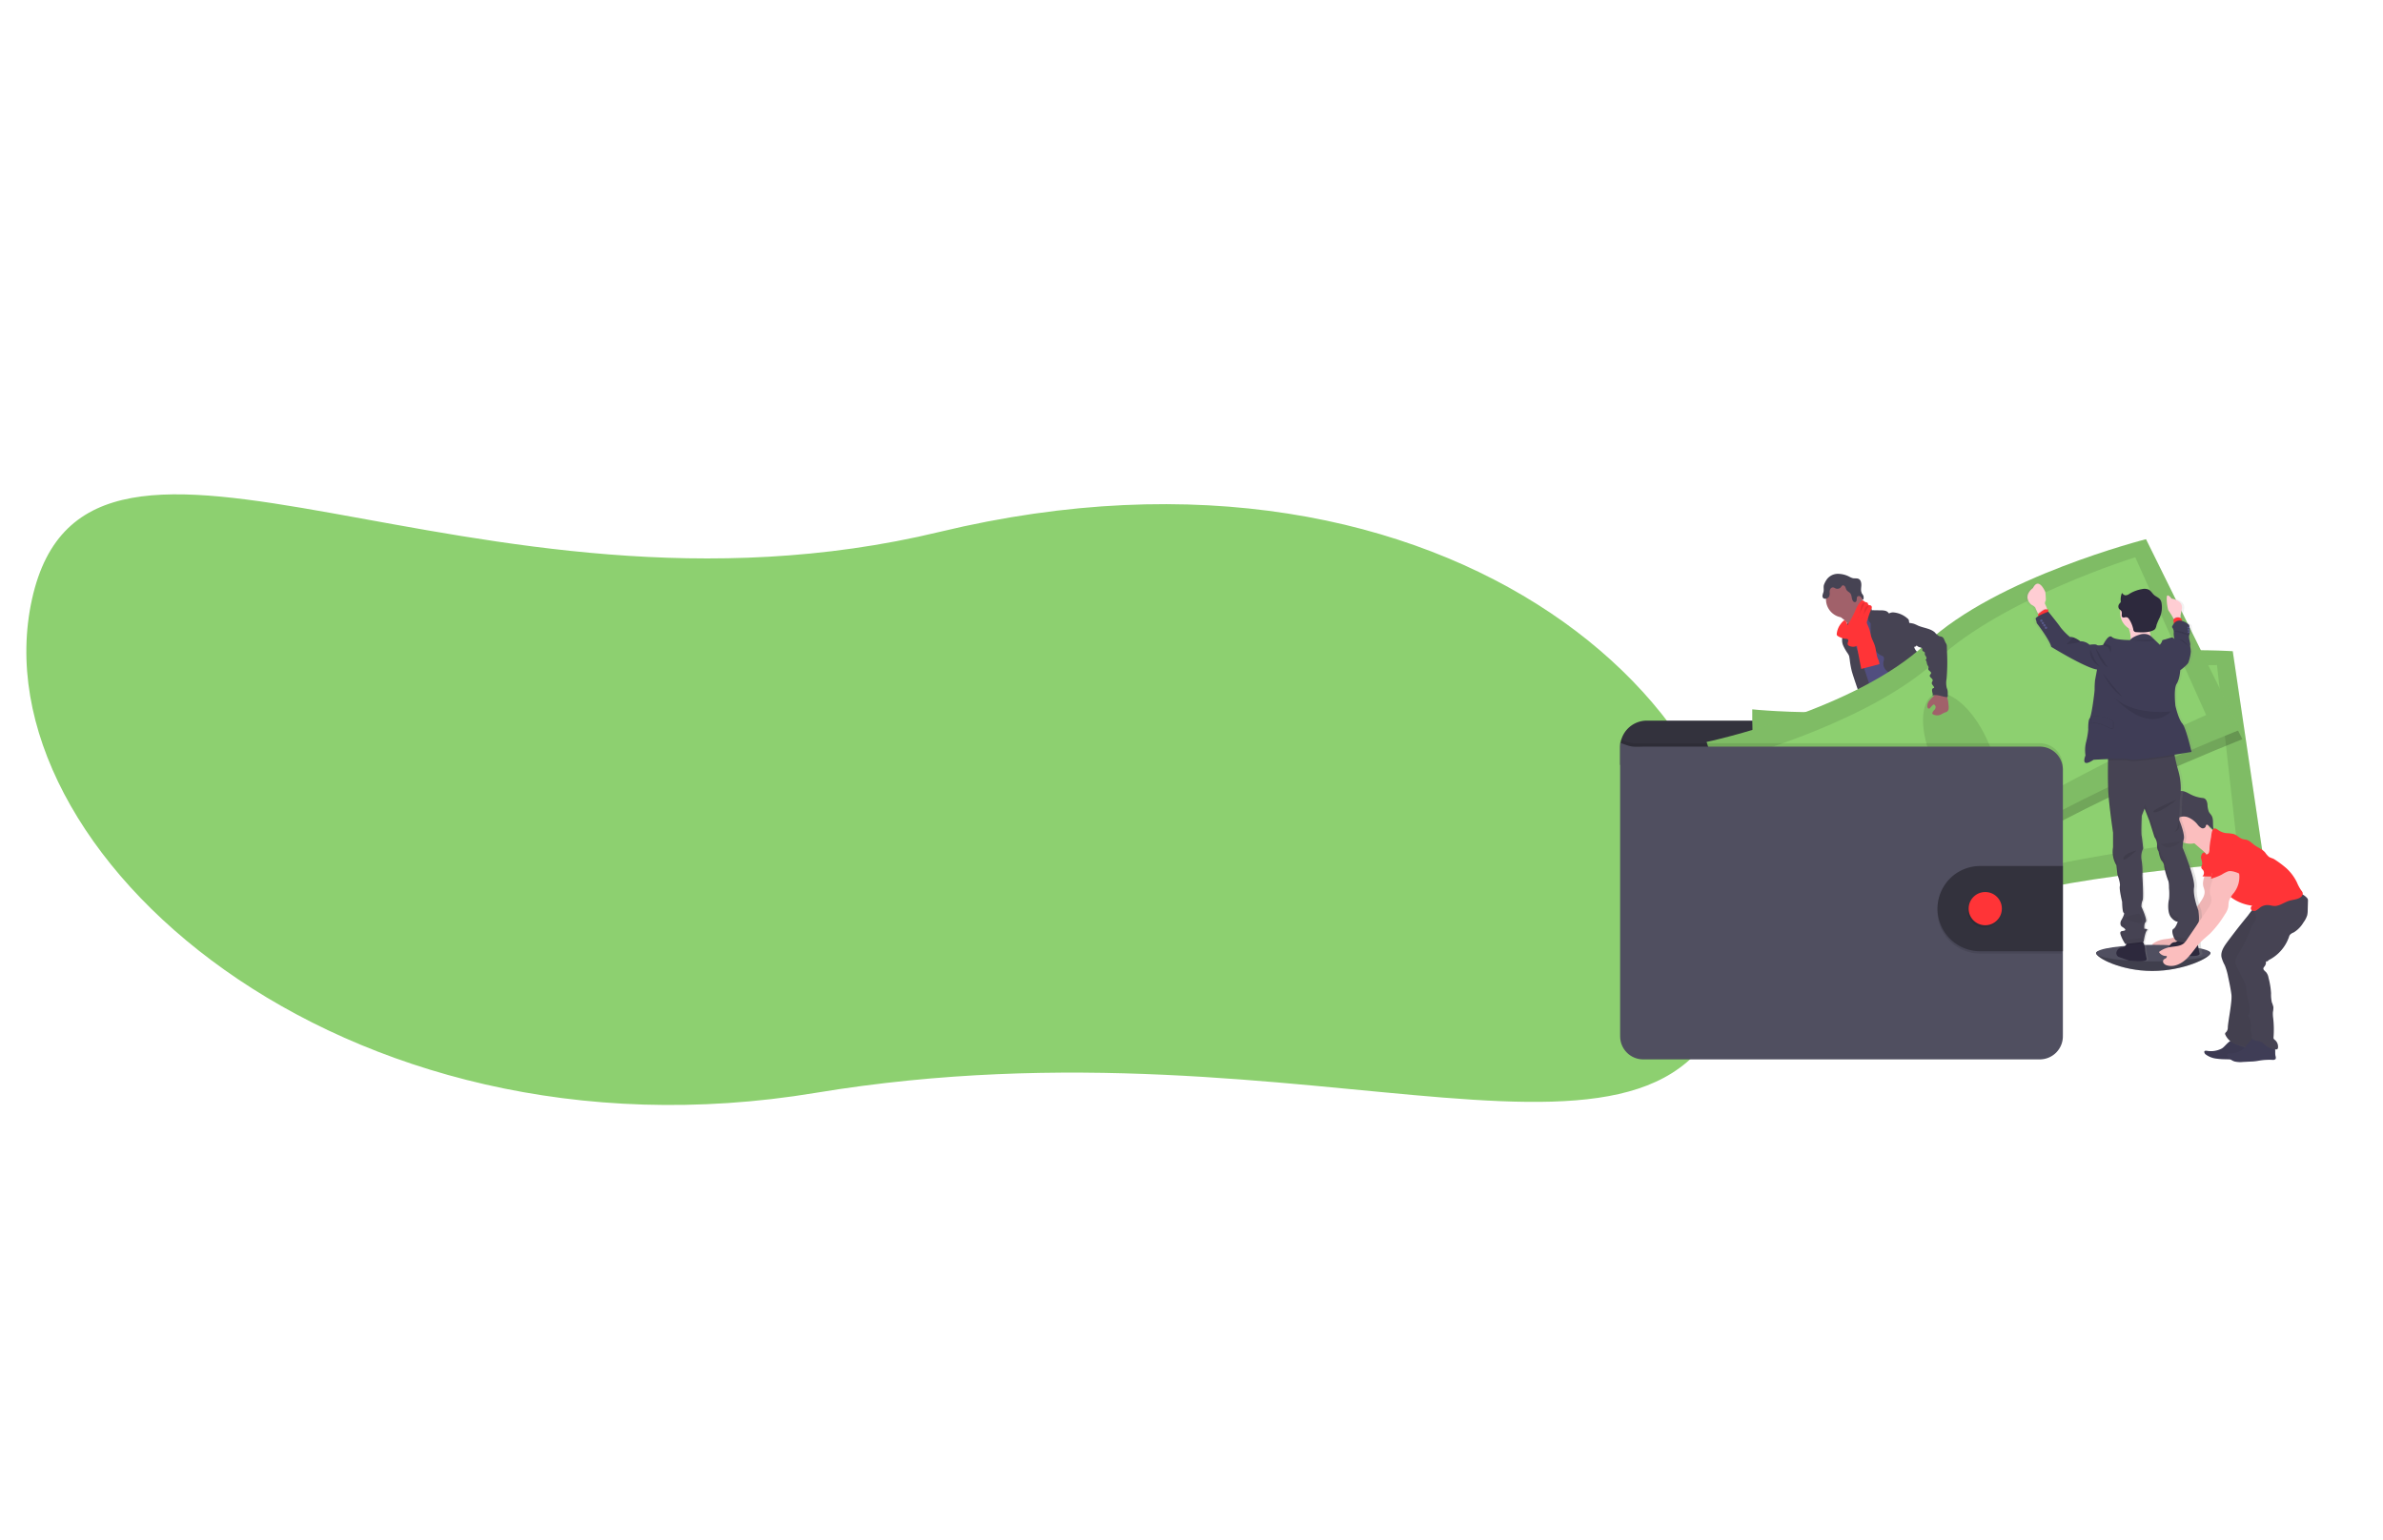 <svg xmlns="http://www.w3.org/2000/svg" xmlns:xlink="http://www.w3.org/1999/xlink" viewBox="0 0 1049.58 678.59"><defs><style>.cls-1{fill:#8dd070;}.cls-2{fill:#504f60;}.cls-3{opacity:0.2;}.cls-11,.cls-3,.cls-8{isolation:isolate;}.cls-4{fill:#ff3437;}.cls-5{fill:#514e7f;}.cls-6{fill:#464353;}.cls-7{fill:#a1616a;}.cls-18,.cls-8{opacity:0.1;}.cls-9{fill:#33323d;}.cls-10{fill:#fbbebe;}.cls-11,.cls-15{opacity:0.05;}.cls-12{fill:#3f3d56;}.cls-13{fill:url(#linear-gradient);}.cls-14{fill:#2d293d;}.cls-16{fill:#ffcdd3;}.cls-17{fill:#575988;}</style><linearGradient id="linear-gradient" x1="1015.37" y1="136.12" x2="1015.37" y2="302.51" gradientTransform="matrix(1, 0, 0, -1, -84.46, 559.66)" gradientUnits="userSpaceOnUse"><stop offset="0" stop-color="gray" stop-opacity="0.25"/><stop offset="0.54" stop-color="gray" stop-opacity="0.12"/><stop offset="1" stop-color="gray" stop-opacity="0.1"/></linearGradient></defs><title>undraw_wallet_aym5</title><g id="baed4b18-14ee-447f-bd84-b0265ca0ad8a"><path class="cls-1" d="M763.89,429.83c-24.6,111.2-182.64,14.81-404.67,51.63C150.21,516.12-10.51,375.14,14.1,263.94s193.89,20,399.8-29.63C639.82,179.89,788.49,318.64,763.89,429.83Z"/></g><g id="Layer_2" data-name="Layer 2"><path class="cls-2" d="M973.57,419.89c0,2-11.71,7.87-25.62,7.87s-24.75-5.86-24.75-7.87,11.28-1.36,25.2-1.36S973.57,417.88,973.57,419.89Z"/><path class="cls-3" d="M973.57,419.89c0,2-11.71,7.87-25.62,7.87s-24.75-5.86-24.75-7.87"/><path class="cls-4" d="M833.49,383a15.55,15.55,0,0,0,6.76-.23c.34-.11.72-.34.68-.68a.7.7,0,0,0-.15-.34,20.61,20.61,0,0,1-2-3.89.4.4,0,0,0-.13-.18.28.28,0,0,0-.22,0c-1,.26-1.86.9-2.85,1.18A4,4,0,0,1,834,379c-.45-.05-1.06-.43-1.47-.38C832.75,380.12,833.32,381.51,833.49,383Z"/><path class="cls-4" d="M876.19,379.26a11.83,11.83,0,0,0,3.9-3.67.65.65,0,0,0,.11-.32.71.71,0,0,0-.13-.31,12.45,12.45,0,0,0-3.17-3.42,8.84,8.84,0,0,0-1.77,1.63c-.38.4-1.41,1-1.42,1.62,0,.34.39.74.58,1s.48.74.7,1.12A14,14,0,0,1,876.19,379.26Z"/><path class="cls-5" d="M842.34,387.59a1.48,1.48,0,0,1-.27,1,1.44,1.44,0,0,1-.58.35c-3.15,1.13-6.81-.28-10,.83-.64.23-1.26.56-1.91.78a10.6,10.6,0,0,1-2.38.42c-1.11.1-2.23.17-3.35.2a8,8,0,0,1-2.53-.22,3,3,0,0,1-1.93-1.53,1.45,1.45,0,0,1-.1-1.1,1.2,1.2,0,0,1,.21-.34,2.87,2.87,0,0,1,.74-.6l1.16-.75a7.62,7.62,0,0,1,1.76-.93c.46-.15.95-.22,1.42-.34a9.58,9.58,0,0,0,4-3l1.58-1.68a1.23,1.23,0,0,1,1.23-.51,9.11,9.11,0,0,1,4.31,1.45,5.88,5.88,0,0,0,1.06.62,3.82,3.82,0,0,0,3-.36c.4-.22.32-.34.49-.73s.58-.64.94-.29a1.06,1.06,0,0,1,.23.43,12.12,12.12,0,0,1,.21,3.51,1.46,1.46,0,0,0,.07.55,2.33,2.33,0,0,0,.31.5l.06.13A3.44,3.44,0,0,1,842.34,387.59Z"/><path class="cls-6" d="M842.34,387.59a1.48,1.48,0,0,1-.27,1,1.44,1.44,0,0,1-.58.35c-3.15,1.13-6.81-.28-10,.83-.64.23-1.26.56-1.91.78a10.6,10.6,0,0,1-2.38.42c-1.11.1-2.23.17-3.35.2a8,8,0,0,1-2.53-.22,3,3,0,0,1-1.93-1.53,1.45,1.45,0,0,1-.1-1.1,1.2,1.2,0,0,1,.21-.34c.18.39.32.9.43,1.08a2.25,2.25,0,0,0,1.48,1.07,3.5,3.5,0,0,0,1.36-.18c2.86-.7,5.9-.72,8.65-1.79a20.66,20.66,0,0,1,2.83-1.09,24,24,0,0,1,3.07-.25c1.61-.13,3.17-.61,4.76-.87A3.49,3.49,0,0,1,842.34,387.59Z"/><path class="cls-5" d="M883.41,379.05a5.72,5.72,0,0,1-1.74,3.11,19.87,19.87,0,0,0-2.44,2.67c-.82,1.25-1.19,2.79-2.25,3.85a6.23,6.23,0,0,1-1.36,1,9.57,9.57,0,0,1-1.75.81,13.11,13.11,0,0,1-5,.27,4.43,4.43,0,0,1-1.57-.31,3.91,3.91,0,0,1-.65-.4,3,3,0,0,1-1-1,1.06,1.06,0,0,1-.1-.74,1.69,1.69,0,0,1,.48-.72,10.27,10.27,0,0,1,1.2-1.08,7.28,7.28,0,0,0,1.56-1.37,4.38,4.38,0,0,0,.6-1.36,12.09,12.09,0,0,0,.44-2.6,8.59,8.59,0,0,1,.18-1.75c.25-.89.92-1.7.84-2.63a.62.62,0,0,1,0-.4.63.63,0,0,1,.31-.19,5.38,5.38,0,0,1,1.63-.38,1.9,1.9,0,0,1,1.51.59c.23.28.38.69.73.79a1,1,0,0,0,.51,0,4.32,4.32,0,0,0,2.39-.73,3,3,0,0,0,1-2.17c0-.31-.14-.63.34-.68s.65.34.84.58a8.17,8.17,0,0,1,1.59,2.9l.3-.06a1.35,1.35,0,0,1,1.09.56A2.16,2.16,0,0,1,883.41,379.05Z"/><path class="cls-6" d="M883.41,379.05a5.72,5.72,0,0,1-1.74,3.11,19.87,19.87,0,0,0-2.44,2.67c-.82,1.25-1.19,2.79-2.25,3.85a6.23,6.23,0,0,1-1.36,1,9.57,9.57,0,0,1-1.75.81,13.11,13.11,0,0,1-5,.27,4.43,4.43,0,0,1-1.57-.31,3.91,3.91,0,0,1-.65-.4,3,3,0,0,1-1-1,2.43,2.43,0,0,1,1-.24c.73,0,1.27.73,2,.95,1,.3,2-.41,3-.65.66-.16,1.36-.12,2-.34a5,5,0,0,0,1.49-.91,7.54,7.54,0,0,0,1.6-1.54,9.32,9.32,0,0,0,.93-1.87,27.73,27.73,0,0,1,1.9-3.62,2.28,2.28,0,0,1,.38-.5,5,5,0,0,1,.52-.38,4,4,0,0,0,1.21-2.19A3.82,3.82,0,0,1,882,377a1.33,1.33,0,0,1,1.09.56A2.14,2.14,0,0,1,883.41,379.05Z"/><path class="cls-7" d="M812,272.89a7.22,7.22,0,0,1,2,2.38c.47.93,3.22,8.17,3.06,9.23.9-.91,4.43-1.05,5.33-2,.38-.37,2.42-2.26,2.73-2.7s2.58-1.36,2.83-1.82c.93-1.67-6.6-8-5.63-9.62a.5.5,0,0,0,.08-.26.46.46,0,0,0-.13-.2,10.92,10.92,0,0,0-2.18-1.49,3.46,3.46,0,0,1-1.65-2,7.44,7.44,0,0,0-1.93,1.3c-1.38,1.19-2.73,2.39-4.07,3.62-.52.49-1.53,1.13-1.77,1.82S811.52,272.48,812,272.89Z"/><path class="cls-5" d="M824.19,270.21a22.55,22.55,0,0,0-3.22,2.63,6.41,6.41,0,0,0-2,3.29c-.1.5-.09,1-.16,1.53-.35,2.23-2.27,3.87-3.12,5.95a10.57,10.57,0,0,0-.55,2,24.31,24.31,0,0,0-.39,3.9c0,1.27,1.23,2.15,1.69,3.33a22,22,0,0,1,.81,3.62,41.83,41.83,0,0,0,2,6.71c1.68,4.64,7.12,17.46,8.8,22.1,5.14-1.29,18.84-4.26,23.39-7,1.52-.9-10.53-11.12-8.91-11.83a.61.61,0,0,0,.51-.69,1,1,0,0,0,0-.16c-1.63-7.1-6.71-12.94-9-19.85-.8-2.41-2.24-4.46-3.33-6.74-1-2.06-1.52-4.35-2.7-6.31a3.9,3.9,0,0,0-.86-1.08,5.32,5.32,0,0,0-1-.57C825.47,270.73,824.84,270.54,824.19,270.21Z"/><circle class="cls-7" cx="812.29" cy="264.03" r="8.05"/><path class="cls-6" d="M820.48,267.81a2.71,2.71,0,0,1,3-.44,1.46,1.46,0,0,1,.89,1.46l4,.06a8,8,0,0,1,1.89.17,2.76,2.76,0,0,1,1.58,1c0,.07.1.15.19.16a.3.3,0,0,0,.18-.06,3.42,3.42,0,0,1,2-.34,10.69,10.69,0,0,1,5.84,2.56,1.91,1.91,0,0,1,.69.85c.14.45,0,1,.34,1.35,0,3.74,1.28,7.24,2.14,10.89a4.89,4.89,0,0,0,1.21,1.74,7,7,0,0,1,1.29,1.93c.73,1.89-.28,4.12.43,6a10.6,10.6,0,0,0,1.36,2.16,5.51,5.51,0,0,1,1.17,2.79c0,.46,0,.92,0,1.36a8.51,8.51,0,0,0,.34,1.81c.29,1.1.59,2.2.91,3.29.52,1.77,1.19,3.68,2.78,4.63-3.83.65-7.87,1.28-11.52-.05a5.71,5.71,0,0,1-1.44-.72,8.32,8.32,0,0,1-2.52-4.06,19,19,0,0,1-1.4-5.25,5.78,5.78,0,0,0-.25-1.7,4.83,4.83,0,0,0-2.26-2.13,11,11,0,0,1-2.72-2.12,4.22,4.22,0,0,1-1.1-3.18c.06-.56.28-1.1.31-1.67a1.32,1.32,0,0,0-.78-1.36c-2.79-.85-4.12-4.15-4.74-7a23,23,0,0,1-.36-4.46l0-2.9a3.86,3.86,0,0,1-1.26-2.75,3.15,3.15,0,0,0,0-.92,2.65,2.65,0,0,0-.64-1A8.53,8.53,0,0,1,820.48,267.81Z"/><path class="cls-6" d="M811.9,277a22,22,0,0,1-.09,2.7c-.08.34-.21.68-.31,1a5.89,5.89,0,0,0,.37,3.79,20.7,20.7,0,0,0,1.94,3.35,5.62,5.62,0,0,1,.62,1.16,6.1,6.1,0,0,1,.24,1.33,40.47,40.47,0,0,0,.94,5.35c.38,1.53,4.71,14.57,5.72,15.78a1.32,1.32,0,0,0,.78.52,1.37,1.37,0,0,0,.66-.13l2-.78a1.59,1.59,0,0,0,.48-.26,1.26,1.26,0,0,0,.29-.81c.15-1.66-4.2-14.79-4.75-16.36-1.67-4.74-3.89-9.31-5-14.22-.31-1.36-.47-3.46-1.46-4.54-.42-.45-.28-.26-.77,0a6.17,6.17,0,0,0-.72.38A2.36,2.36,0,0,0,811.9,277Z"/><path class="cls-4" d="M818.1,286c.55,2.9,1.11,5.79,1.68,8.69l8-2.1a5.52,5.52,0,0,0-.68-2.38c-.73-1.83-.74-3.87-1.33-5.75-.45-1.43-1.23-2.74-1.65-4.18-.24-.84-.36-1.7-.6-2.55a18.06,18.06,0,0,0-.94-2.44,15.5,15.5,0,0,0-1.74-3.23,5.09,5.09,0,0,0-2.69,1.75,3.77,3.77,0,0,0-.5,1.7c-.14,1.8.51,3.6.29,5.39A15.87,15.87,0,0,0,818.1,286Z"/><path class="cls-6" d="M827.9,324.56c.45,1.7-.2,3.49-.73,5.17a40.83,40.83,0,0,0-1.63,7.8,6.58,6.58,0,0,1-.4,2c-.25.57-.68,1.05-1,1.59a8.05,8.05,0,0,0-.61,4.79c.12,1.07.29,2.14.5,3.2a8,8,0,0,1,.21,3.9c.63-.14,1.06.68,1,1.32a3.55,3.55,0,0,0,.06,1.92c.79.29.79,1.36.77,2.2a18.35,18.35,0,0,0,.55,4.29q1.77,8.54,3.77,17c2.88.89,6.24,1.82,9,.59a1.81,1.81,0,0,0,1.14-1.15,2,2,0,0,0-.11-.87l-1.3-4.74a8.56,8.56,0,0,1-.47-3.5c.13-.87.51-1.82.08-2.59-.15-.27-.38-.47-.55-.72-.68-1-.32-2.34-.27-3.55a2.76,2.76,0,0,0-.05-.81,4.15,4.15,0,0,0-.39-.89,13.64,13.64,0,0,1-1.5-6.76,1.66,1.66,0,0,0-.12-.88,3.13,3.13,0,0,1-.22-.36,1,1,0,0,1,.07-.65,6.34,6.34,0,0,1-1.05-1,1.48,1.48,0,0,0,.48-2,2.09,2.09,0,0,0-.22-.28.77.77,0,0,0,.6-.9.85.85,0,0,0-.24-.42c-.17-.11-.39-.16-.51-.34s0-.6.12-.87l.79-1.43c.59-1.07.73-2.38,1.36-3.41a24.86,24.86,0,0,0,2.1-4.78l2.29-6.33,1.55,1.34a4.75,4.75,0,0,1,1.26,1.45,6,6,0,0,1,.41,1.72c.57,3.44,2.73,6.41,3.53,9.79a6.51,6.51,0,0,0,.73,2.19,5.23,5.23,0,0,1,.41.63,3.29,3.29,0,0,1,.18,1,4.84,4.84,0,0,0,2,3.47c.76.52,1.7.88,2.11,1.7a3.74,3.74,0,0,0,.34.73c.37.44,1.17.49,1.32,1.05.09.31-.07.68.1.95a1,1,0,0,0,.38.28l2.22,1.11c2.47,1.24,3.74,4.08,5.57,6.16a13.28,13.28,0,0,1,1.67,2.2c.79,1.42,1.15,3.19,2.49,4.09a3.77,3.77,0,0,1,1,.72c.42.55.27,1.32.31,2s.57,1.52,1.23,1.31a4.87,4.87,0,0,0,0,2.57,13,13,0,0,0,7.85-3.18,3.12,3.12,0,0,0,1.28-2.15.79.79,0,0,0-.1-.42,1.17,1.17,0,0,0-.5-.38c-2.07-1.12-2.7-3.73-3.75-5.84a49.53,49.53,0,0,0-3.4-5.21c-2.47-3.73-4.15-8.24-7.88-10.7a5.3,5.3,0,0,1-2.18-1.92c-.23-.5-.26-1.07-.44-1.59a1.37,1.37,0,0,0-1.16-1,7.27,7.27,0,0,0,.26-2.47,3.23,3.23,0,0,0-.12-1.07,5.25,5.25,0,0,0-.55-1.05,10.13,10.13,0,0,1-1.4-5.45,8.76,8.76,0,0,0-.1-2.94c-.15-.47-.41-.91-.59-1.36a8.58,8.58,0,0,1-.42-2.56l-.21-3.27a16.07,16.07,0,0,0-.42-3.24c-.68-2.54-1.36-13.18-3.7-14.38s-6.34,7-9,7.15a11.71,11.71,0,0,0-3.41.66,16.49,16.49,0,0,0-4.63,3.06l-4.83,4.06A18.15,18.15,0,0,1,827.9,324.56Z"/><path class="cls-6" d="M804.73,255.09a6.06,6.06,0,0,1,4.69-2.29,11,11,0,0,1,5.17,1.3,6.48,6.48,0,0,0,1.52.62c.85.17,1.79-.06,2.56.34,1,.54,1.22,1.92,1.13,3.07s-.3,2.41.31,3.4a7.62,7.62,0,0,1,.59.89,2.92,2.92,0,0,1-.05,1.89,12.29,12.29,0,0,1-1-1.25,1.15,1.15,0,0,0-1.41-.36c-.43.3-.43.83-.45,1.32s-.15,1.06-.6,1.22a1,1,0,0,1-1-.4c-.78-1-.46-2.48-1.24-3.44-.43-.54-1.17-.81-1.57-1.38s-.4-1-.68-1.51-.93-.83-1.36-.5a1.76,1.76,0,0,0-.37.49,2.1,2.1,0,0,1-2.48.75,4,4,0,0,0-1.08-.47,1.33,1.33,0,0,0-1.23.68,2.71,2.71,0,0,0-.34,1.42,3.29,3.29,0,0,1-.27,2,1.88,1.88,0,0,1-.54.51,1.7,1.7,0,0,1-1.89.2,1.42,1.42,0,0,1-.42-1.32,11.2,11.2,0,0,1,.4-1.4c.3-1.06-.09-2.24.24-3.24A10,10,0,0,1,804.73,255.09Z"/><path class="cls-4" d="M809,279.11a1.26,1.26,0,0,0,.08.74,1.12,1.12,0,0,0,.4.38,8.17,8.17,0,0,0,3.79,1.23,1.08,1.08,0,0,1,.53.14.91.91,0,0,1,.22,1,2.76,2.76,0,0,0-.24,1.13c.1.71.94,1,1.65,1.12a3.8,3.8,0,0,0,2.88-.56,4.37,4.37,0,0,0,1.19-1.78c2-4.49,2.64-9.45,4.62-13.93a3,3,0,0,0,.3-.94.91.91,0,0,0-.37-.85c-.37-.23-.94-.1-1.19-.46-.12-.18-.11-.43-.22-.62-.23-.4-.83-.34-1.23-.57s-.55-.52-.9-.59a1.13,1.13,0,0,0-.93.4,12,12,0,0,0-2.42,4.07,49,49,0,0,1-3.46,6.42,3.83,3.83,0,0,0-1.08-2.13c-.61-.12-1.39.95-1.72,1.35A8.55,8.55,0,0,0,809,279.11Z"/><path class="cls-8" d="M821.41,265.51a1.61,1.61,0,0,0-1.26.63,3.74,3.74,0,0,0-.53,1.7,14.89,14.89,0,0,1-2,5.39"/><path class="cls-8" d="M823.15,266.86a2,2,0,0,0-1.65,1,5.52,5.52,0,0,0-.42,1.69,9.08,9.08,0,0,1-1.65,3.53"/><path class="cls-9" d="M904.08,333.43V329.2a11.74,11.74,0,0,0-11.74-11.73h-167a11.74,11.74,0,0,0-11.74,11.73V337Z"/><path class="cls-1" d="M771.78,312.51s-.47,29.58,4.77,39.31S784,403.88,784,403.88s55,5.69,93.28-6.81,119.82-17.6,119.82-17.6L983.4,286.89S915.54,282.53,876.94,301,771.78,312.51,771.78,312.51Z"/><path class="cls-8" d="M771.78,312.51s-.47,29.58,4.77,39.31S784,403.88,784,403.88s55,5.69,93.28-6.81,119.82-17.6,119.82-17.6L983.4,286.89S915.54,282.53,876.94,301,771.78,312.51,771.78,312.51Z"/><path class="cls-1" d="M784,323.31s-1.72,24.41,2.59,32.2,4.52,42.61,4.52,42.61,49.47,2.3,84.66-9.68,109.15-19.75,109.15-19.75L976.46,293s-61.19-.63-96.9,16.23S784,323.31,784,323.31Z"/><ellipse class="cls-8" cx="875.61" cy="347.24" rx="12.84" ry="27.55" transform="translate(-36.21 110.89) rotate(-7.1)"/><path class="cls-3" d="M946.2,241.79s-65.93,16.68-97,46-96.53,43.27-96.53,43.27,8.62,28.3,16.6,35.95,23.1,47.26,23.1,47.26S846.41,402.86,879,379.2s108.64-53.53,108.64-53.53Z"/><path class="cls-1" d="M751.66,326.88s8.62,28.29,16.58,35.95,23.1,47.26,23.1,47.26S845.41,398.63,878,375s108.64-53.53,108.64-53.53L945.2,237.55s-65.92,16.69-97,46.06S751.66,326.88,751.66,326.88Z"/><path class="cls-8" d="M751.66,326.88s8.62,28.29,16.58,35.95,23.1,47.26,23.1,47.26S845.41,398.63,878,375s108.64-53.53,108.64-53.53L945.2,237.55s-65.92,16.69-97,46.06S751.66,326.88,751.66,326.88Z"/><path class="cls-1" d="M766.54,333.43s5.86,23.76,12.36,29.85,17.36,39.16,17.36,39.16,47.79-13,77.61-35.2S971.69,315,971.69,315l-31.23-69.5S882,263.65,853.22,290.66,766.54,333.43,766.54,333.43Z"/><ellipse class="cls-8" cx="861.14" cy="328.07" rx="12.84" ry="27.55" transform="matrix(0.91, -0.42, 0.42, 0.91, -58, 394.19)"/><path class="cls-8" d="M908.58,337.58V455.06a10.15,10.15,0,0,1-10.15,10.16H723.74a10.16,10.16,0,0,1-10.15-10.16V325.74c5,1.86,5,1.86,10.15,1.7H898.42A10.16,10.16,0,0,1,908.58,337.58Z"/><path class="cls-2" d="M908.58,339.08V456.55a10.16,10.16,0,0,1-10.16,10.16H723.74a10.15,10.15,0,0,1-10.15-10.16V327.23c5,1.86,5,1.86,10.15,1.7H898.42A10.15,10.15,0,0,1,908.58,339.08Z"/><path class="cls-8" d="M908.09,382.51v37.57H871.65a18.79,18.79,0,0,1,0-37.57Z"/><path class="cls-9" d="M908.58,381.51v37.57H872.15a18.78,18.78,0,0,1,0-37.56Z"/><circle class="cls-8" cx="873.9" cy="401.3" r="7.32"/><circle class="cls-4" cx="874.39" cy="400.3" r="7.32"/><path class="cls-10" d="M971.83,381.19c.29,3.13-2.09,6.18-1.4,9.25.15.65.44,1.27.54,1.94.29,1.82-.8,3.55-1.84,5.08l-8.92,13.08a8.46,8.46,0,0,1-1.27,1.58c-1.71,1.52-4.27,1.36-6.51,1.81a11.19,11.19,0,0,0-4.36,1.93.28.28,0,0,0,0,.38,3.72,3.72,0,0,0,3.24,1.52c.24.31,0,.77-.34,1s-1.13.42-1.23,1.23a1.38,1.38,0,0,0,.16.82,2.51,2.51,0,0,0,1.56,1.08c3.09.95,6.43-.71,8.74-3s4-5.11,6.24-7.41c1.26-1.27,2.68-2.36,4-3.59a45.81,45.81,0,0,0,6.52-8.44,9.36,9.36,0,0,0,1.41-2.87c.25-1.05.13-2.1.41-3.12a11.41,11.41,0,0,1,2.14-3.49,11.59,11.59,0,0,0,2.43-7.53,7.22,7.22,0,0,0-4.41-6.25,3.94,3.94,0,0,0-2.47-.15,5.92,5.92,0,0,0-2.51,2l-1.7,2a4.56,4.56,0,0,0-1,1.5,1.57,1.57,0,0,0,.34,1.66"/><path class="cls-11" d="M971.83,381.19c.29,3.13-2.09,6.18-1.4,9.25.15.65.44,1.27.54,1.94.29,1.82-.8,3.55-1.84,5.08l-8.92,13.08a8.46,8.46,0,0,1-1.27,1.58c-1.71,1.52-4.27,1.36-6.51,1.81a11.19,11.19,0,0,0-4.36,1.93.28.28,0,0,0,0,.38,3.72,3.72,0,0,0,3.24,1.52c.24.31,0,.77-.34,1s-1.13.42-1.23,1.23a1.38,1.38,0,0,0,.16.82,2.51,2.51,0,0,0,1.56,1.08c3.09.95,6.43-.71,8.74-3s4-5.11,6.24-7.41c1.26-1.27,2.68-2.36,4-3.59a45.81,45.81,0,0,0,6.52-8.44,9.36,9.36,0,0,0,1.41-2.87c.25-1.05.13-2.1.41-3.12a11.41,11.41,0,0,1,2.14-3.49,11.59,11.59,0,0,0,2.43-7.53,7.22,7.22,0,0,0-4.41-6.25,3.94,3.94,0,0,0-2.47-.15,5.92,5.92,0,0,0-2.51,2l-1.7,2a4.56,4.56,0,0,0-1,1.5,1.57,1.57,0,0,0,.34,1.66"/><path class="cls-12" d="M978.58,461.92a10.29,10.29,0,0,1-6.64,1c-.36,0-.8-.07-1,.22s.06,1,.47,1.33a9.82,9.82,0,0,0,4.56,1.88,30.29,30.29,0,0,0,4.46.3,75.16,75.16,0,0,0,12.2-.45,1.78,1.78,0,0,0,.68-.2,1.2,1.2,0,0,0,.5-.76,3,3,0,0,0-1.06-2.9,8.77,8.77,0,0,0-2.84-1.53l-3.54-1.38c-.83-.32-2.16-1.18-3.06-1.11C981.59,458.42,980,461.1,978.58,461.92Z"/><path class="cls-11" d="M978.58,461.92a10.29,10.29,0,0,1-6.64,1c-.36,0-.8-.07-1,.22s.06,1,.47,1.33a9.82,9.82,0,0,0,4.56,1.88,30.29,30.29,0,0,0,4.46.3,75.16,75.16,0,0,0,12.2-.45,1.78,1.78,0,0,0,.68-.2,1.2,1.2,0,0,0,.5-.76,3,3,0,0,0-1.06-2.9,8.77,8.77,0,0,0-2.84-1.53l-3.54-1.38c-.83-.32-2.16-1.18-3.06-1.11C981.59,458.42,980,461.1,978.58,461.92Z"/><path class="cls-6" d="M981.06,414.91c-1.47,2-3,4.23-2.63,6.65a14.8,14.8,0,0,0,1.46,3.67,26.38,26.38,0,0,1,1.49,5.17c.55,2.56,1.1,5.14,1.44,7.75.39,2.94-1.42,11.46-1.59,14.43a3,3,0,0,1-.62,2c-.2.21-.45.37-.54.64a1.06,1.06,0,0,0,.12.74,8.24,8.24,0,0,0,4.42,4.07,34.82,34.82,0,0,0,8.54,2.24,1.67,1.67,0,0,0,.8-.1,1.58,1.58,0,0,0,.62-.71c1.48-2.84.06-12.91.08-16.11,0-2.66.65-5.31.54-8-.1-2.14-.69-4.23-.88-6.36a37.68,37.68,0,0,1,.94-10.46c.49-2.65,1-5.3,1.62-7.91a15.16,15.16,0,0,1,1.7-4.6c.68-1.1,1.64-2,2.43-3.06a13.89,13.89,0,0,0,2.73-10.13c-.05-.34-5.11,1.28-5.56,1.48a17.46,17.46,0,0,0-4.95,3.18,43.12,43.12,0,0,0-3.12,3.86q-2.18,2.65-4.3,5.34Q983.39,411.79,981.06,414.91Z"/><path class="cls-11" d="M981.06,414.79c-1.47,2-3,4.23-2.63,6.65a14.87,14.87,0,0,0,1.46,3.68,26.09,26.09,0,0,1,1.49,5.16c.55,2.57,1.1,5.14,1.44,7.75.39,3-1.42,11.46-1.59,14.43a3.05,3.05,0,0,1-.62,2c-.2.2-.45.36-.54.63a1.1,1.1,0,0,0,.12.75,8.37,8.37,0,0,0,4.42,4.08,32.89,32.89,0,0,0,8.54,1.6,1.68,1.68,0,0,0,.8-.11,1.43,1.43,0,0,0,.62-.71c1.48-2.83.06-12.25.08-15.45,0-2.67.65-5.32.54-8-.1-2.13-.69-4.22-.88-6.35a37.68,37.68,0,0,1,.94-10.46c.49-2.65,1-5.3,1.62-7.92a15.2,15.2,0,0,1,1.7-4.59c.68-1.1,1.64-2,2.43-3.06a13.89,13.89,0,0,0,2.73-10.13c-.05-.34-5.11,1.28-5.56,1.48a17.46,17.46,0,0,0-4.95,3.18,43.12,43.12,0,0,0-3.12,3.86q-2.18,2.66-4.3,5.34C984.19,410.66,982.61,412.71,981.06,414.79Z"/><circle class="cls-10" cx="964.66" cy="363.45" r="8.26"/><path class="cls-10" d="M972.1,363.1a10.71,10.71,0,0,0,6.86,4.79l-.62,2.26c-1.08,3.89-2.29,8-5.29,10.7a5,5,0,0,0-.84-3.87,14.66,14.66,0,0,0-2.8-2.93l-4.76-4.12a1.45,1.45,0,0,1-.34-.4,1.2,1.2,0,0,1,0-.91c.6-1.88,2.33-3.06,3.74-4.33a13.23,13.23,0,0,0,1.89-2.2C970.89,360.74,971.48,362.1,972.1,363.1Z"/><path class="cls-6" d="M953.77,355.14l-.19-1.55c1.31.34,2.55-.77,3.38-1.92s1.61-2.5,2.88-3c1.54-.58,3.17.34,4.65,1.12a14.78,14.78,0,0,0,5.33,1.73,3.39,3.39,0,0,1,.89.15c1,.34,1.41,1.54,1.55,2.64a10.37,10.37,0,0,0,.58,3.22c.34.74,1,1.29,1.36,2,1,1.95,0,4.63,1.1,6.54l-2.65-2.42c-.24-.22-.58-.46-.85-.27s-.23.47-.31.73a1.39,1.39,0,0,1-1.89.68,5.5,5.5,0,0,1-1.7-1.54,10.39,10.39,0,0,0-4.2-3.19,5.4,5.4,0,0,0-4.43.3c-1.24.7-2.14,2.32-3.66,2.38-2.07.08-2.94-3.79-3.9-5.32a1.86,1.86,0,0,0,.54-2.34C952.39,355.06,953.74,354.9,953.77,355.14Z"/><path class="cls-7" d="M851.55,306.83a16.61,16.61,0,0,0-1.83,1.92,3.91,3.91,0,0,0-.85,2.48,1.32,1.32,0,0,0,.24.72.61.61,0,0,0,.68.21.83.83,0,0,0,.34-.3,16.72,16.72,0,0,1,1.15-1.24c.14-.14.34-.3.54-.24a.65.65,0,0,1,.23.15,1.62,1.62,0,0,1,.48.75,1.78,1.78,0,0,1-.53,1.45,3.81,3.81,0,0,0-.89,1.31.64.64,0,0,0,0,.43.73.73,0,0,0,.27.22,3.8,3.8,0,0,0,3.21.21c.68-.27,1.29-.75,2-1a4.71,4.71,0,0,0,.88-.34,1.87,1.87,0,0,0,.78-1.17,4.9,4.9,0,0,0,0-1.43,16.58,16.58,0,0,0-1.17-5.39.72.72,0,0,0-.2-.29.67.67,0,0,0-.34-.09c-.87-.09-2.3-.54-3.14-.22a2.27,2.27,0,0,0-.75.66C852.54,305.82,851.55,306.6,851.55,306.83Z"/><path class="cls-6" d="M851.28,306.06c0-.83-1-2.84.6-3,0-.89-1.26-1.44-1-2.39.07-.31.34-.57.37-.89.1-.9-1.54-1.4-1.27-2.27.1-.34.47-.54.54-.88.19-.78-1.22-1.13-1.25-1.94,0-.27.16-.53.14-.8s-.29-.6-.46-.9c-.42-.75-.21-1.93-1-2.32.51,0,.68-.72.47-1.19s-.64-.87-.65-1.39a1.75,1.75,0,0,0,0-.56c-.14-.5-1-.54-1.09-1a5.24,5.24,0,0,1,0-.56c0-.39-.45-.63-.82-.74a3.31,3.31,0,0,1-1.09-.39c-.24-.18-.52-.48-.77-.34a1,1,0,0,0-.22.25c-.3.35-.89.2-1.27-.06a5.25,5.25,0,0,1-2-3.51c-.24-1.36-.23-2.75-.54-4.09a7.57,7.57,0,0,0-.37-1.23c-.12-.34-.54-.87-.57-1.22-.06-.78,1.56-.24,2.18-.17a10.64,10.64,0,0,1,1.77.34,19.31,19.31,0,0,1,1.8.8c2.46,1.08,5.43,1.22,7.41,3a6.2,6.2,0,0,0,2,1.66,7.35,7.35,0,0,1,1.14.3c.94.44,1.09,1.68,1.6,2.58a5.52,5.52,0,0,1,.42.75,3,3,0,0,1,.13.95l.07,2.36a85.19,85.19,0,0,1-.19,11.85,9.69,9.69,0,0,0,.05,3.87c.1.35.24.67.34,1a6.26,6.26,0,0,1,.13,1.23l0,1.52a.5.5,0,0,1-.07.34.48.48,0,0,1-.41.1c-2.13-.19-4.29-1.39-6.29-.66"/><ellipse class="cls-2" cx="948.4" cy="419.89" rx="25.18" ry="3.64"/><path class="cls-13" d="M970.06,420.07c-.44-1.9-.72-3.56-.72-3.56a7.29,7.29,0,0,0-.82-3.62v-.51h0v-3.82a13.6,13.6,0,0,1,1-2c.69-1.19,0-5.59,0-5.59s-2.54-6.19-1.92-10.12-5.23-17.45-5.23-17.45a17.36,17.36,0,0,1,.55-3.86,3.18,3.18,0,0,0,.08-.81v-.07c-.09-2.59-2.14-7.45-2.14-7.45l.27-9.25a27.21,27.21,0,0,0-.82-12.79c-.75-2.55-1.22-4.6-1.53-6.18,0-.18-.06-.34-.09-.51,4.39-.68,7.74-1.23,7.74-1.23s-2.54-10.65-4.26-12.52S959,311,959,311s-.89-7.52.55-9.72,1.65-6,1.65-6,3.3-2.38,3.72-3.46a17.94,17.94,0,0,0,1.1-4.73c0-1.26-.41-2.38-.28-3.06s-1-3.2-.41-4.4a3.26,3.26,0,0,0,.22-1.15v0h0a16.32,16.32,0,0,0-.29-3.12,8.79,8.79,0,0,0-3.27-1.75l-.07-.29-.19-.75a3.37,3.37,0,0,0-.32-.19v-.27l0-1.08.52-2.43c1-4.23-4.63-4.86-4.63-4.86a3,3,0,0,0-1.6-1.41c-1.14-.39-.19,6.36.34,6.81a26.1,26.1,0,0,1,2.22,3.49h0l.1.17-.26.27.22,1.47,0,.23a6,6,0,0,0-.9,1.53,3.3,3.3,0,0,1,.82,2.39,7.46,7.46,0,0,0,.35,2.92c-.07-.07-.79-.85-1.52-.66s-2.75.8-2.75.8-1.51.27-1.36.6-1,1.8-1,1.8l-4.07-3.86-.12-.34a9.66,9.66,0,0,1-.34-1.7,9.36,9.36,0,0,0,1.3-.41,2.92,2.92,0,0,0,1.13-.72,4.3,4.3,0,0,0,.65-1.76A26.56,26.56,0,0,1,952,272a11,11,0,0,0,.77-6.06,4,4,0,0,0-.62-1.77c-.67-.91-1.87-1.28-2.75-2s-1.44-1.84-2.46-2.38a4.83,4.83,0,0,0-3.08-.27,16.76,16.76,0,0,0-5.77,2.1,3,3,0,0,1-1.93.63,2.51,2.51,0,0,1-1.39-1s0,0,0-.05a.21.21,0,0,1,0-.06,7.29,7.29,0,0,0-.64,3.05,3.7,3.7,0,0,0,0,.48v.31h0a.78.78,0,0,1,0,.22,1.47,1.47,0,0,1-.38.55,3.79,3.79,0,0,0-.34.45.58.58,0,0,1,.06-.17,2.48,2.48,0,0,0-.43,1.29,1.27,1.27,0,0,0,.31.91,4.86,4.86,0,0,0,.66.54,7.73,7.73,0,0,0-.12,1.36,7.87,7.87,0,0,0,3.84,6.71l.13.34a9.75,9.75,0,0,1,.74,4.43,1.92,1.92,0,0,1-.05.32c0,.1-.1.11-.14.17h0s-6.72.06-8.3-1.37-4,3.5-4,3.5-2.41.47-2.89,0-3.3-.06-3.3-.06a6.09,6.09,0,0,0-4.2-1.54,12.46,12.46,0,0,0-3.07-1.7h0l-.07,0h0a3.56,3.56,0,0,0-1.52-.19,30.36,30.36,0,0,1-4.26-4.19c-1-1.47-5.55-6.9-5.57-6.93v-.26l0-.79-.42,0a2.22,2.22,0,0,0-.09-.28,15.3,15.3,0,0,0-1-2.24s0-1,.29-1.25-.12-3.91-.12-3.91-3-7-5.64-1.76c0,0-5,3.36-.81,7.27,0,0,1.7.82,1.92,1.47.16.42.73,1.59,1.12,2.38l.17.34,0,0,.06.66,0,.25c-.8.45-1.34.9-1.2,1.24a7.84,7.84,0,0,1,.48,1.8s5.85,7.32,6.6,10.45c0,0,15.69,9.33,20.85,10l-.92,4.65a37,37,0,0,0-.2,3.79c.07,1-.62,5.53-.62,5.53s-.9,6.66-1.65,7.59-.62,4.93-.62,4.93a33.93,33.93,0,0,1-1,5.66,14.38,14.38,0,0,0-.21,5.66s-2.61,6,3.65,1.93c0,0,3.06-.19,6.61-.31v.34c0,.46,0,.95,0,1.47,0,3.43-.07,8.17.08,11.74.28,6.33,2.21,18.85,2.21,18.85v6.3a8.34,8.34,0,0,0-.19,1.8,11.64,11.64,0,0,0,1.71,6.29l.48,4.2a16.31,16.31,0,0,1,1.15,4.42,1.75,1.75,0,0,1-.05.4,2.81,2.81,0,0,0,0,.65,35.93,35.93,0,0,0,1.08,6.47s.07,4.59.76,4.86-.79,2.64-1.2,3.34a.59.59,0,0,1,0-.13l-.09.14a3.26,3.26,0,0,0-.21,1.16,1.66,1.66,0,0,0,.76,1.61c1.31.8,2,1.47.9,1.73-.41.07-.81.15-1.21.26a.39.39,0,0,0-.06-.15.72.72,0,0,0-.45.8,3.5,3.5,0,0,0,.4,1.55,17,17,0,0,0,1.86,3.4l.53-.06a2.81,2.81,0,0,1-.3.57,2.13,2.13,0,0,1-.78.68,2.46,2.46,0,0,1-.94.33,2.61,2.61,0,0,0-1.95.94c-.68.89-1.12,2.1.24,3.16l4.92,1.7s8.46,1.1,8-.8-.72-3.56-.72-3.56a7.47,7.47,0,0,0-.68-3.36,4.14,4.14,0,0,0-.3-.5l.3,0s.62-4.2,1.44-5c.19-.18.24-.34.19-.43s-.13-.36-.4-.44l-.07.16a4.48,4.48,0,0,0-.82-.09s-.27-2.19.62-3a.88.88,0,0,0,.18-.66,3.8,3.8,0,0,0-.1-.89l0,.05a32.56,32.56,0,0,0-2-5.16,6.34,6.34,0,0,1,.48-2.8c.55-.8-.07-10.86-.07-10.86s.21-4.85-.41-7.12.75-4.93.75-4.93v-.18l-.08-.76v0c-.14-1.28-.4-3.61-.59-4.69a87.94,87.94,0,0,1,.07-8.85l1.24-3.14,2.2,5.4,2.34,7.19a6.1,6.1,0,0,1,1.18,3.07v.22a3.85,3.85,0,0,0,0,.48,4.2,4.2,0,0,0,.71,2.57s.62,3.4,1.58,4.26a3.83,3.83,0,0,1,1,2.53,43.19,43.19,0,0,0,1.71,5.78,8.75,8.75,0,0,1,.48,3.35h0v.18s.16,1.76.16,3.24V395a4.87,4.87,0,0,1-.15,1.2l0,.07a.69.69,0,0,1,0-.25,12.12,12.12,0,0,0-.34,3.06c0,1.77.24,3.87,1.31,5.11,1.86,2.13,3,1.87,3,1.87s-.9,2.66-2,3.19l-.12.08c0-.06,0-.11,0-.16a1.27,1.27,0,0,0-.34,1,7.12,7.12,0,0,0,1.36,3.94,2.26,2.26,0,0,0,.93.55l-.18.1a2.53,2.53,0,0,1-.37.18,1.85,1.85,0,0,1-.57.15,2.62,2.62,0,0,0-1.94.95c-.68.88-1.12,2.09.23,3.15l4.93,1.71S970.51,422,970.06,420.07Z"/><path class="cls-14" d="M937.75,423.21l-4.77-1.7c-1.32-1.06-.9-2.27-.23-3.16a2.52,2.52,0,0,1,1.88-.94,2.37,2.37,0,0,0,.91-.33,2.25,2.25,0,0,0,.76-.68,3.53,3.53,0,0,0,.54-1.84s5.23-1.53,6.66,0a3.63,3.63,0,0,1,.63.93,7.68,7.68,0,0,1,.68,3.37s.27,1.66.7,3.56S937.75,423.21,937.75,423.21Z"/><path class="cls-14" d="M961.05,420.87l-4.77-1.71a2.06,2.06,0,0,1-.23-3.15,2.5,2.5,0,0,1,1.88-.95,1.73,1.73,0,0,0,.55-.15,2.53,2.53,0,0,0,.37-.18,3,3,0,0,0,1.29-2.53s5.23-1.53,6.66,0a4.16,4.16,0,0,1,.51.68,7.61,7.61,0,0,1,.79,3.62s.27,1.66.68,3.56S961.05,420.87,961.05,420.87Z"/><path class="cls-8" d="M943.5,414.56a3.75,3.75,0,0,1,.64.93h0l-7.83.9a3.62,3.62,0,0,0,.54-1.84S942.07,413,943.5,414.56Z"/><path class="cls-8" d="M967.31,412.89v1.47c-1.22,2-7.11,1.56-8.82.56l.36-.18a3,3,0,0,0,1.3-2.53s5.23-1.53,6.66,0A4.1,4.1,0,0,1,967.31,412.89Z"/><path class="cls-6" d="M968.24,406.56a14.53,14.53,0,0,0-.93,2v5.26c-1.33,2.2-8.26,1.47-9.19.27s-1.92-4.32-.86-4.86,1.93-3.2,1.93-3.2-1.14.27-2.93-1.86-1.27-6.86-.93-8a23.89,23.89,0,0,0,0-4.93s.06-2.67-.47-3.53a43.79,43.79,0,0,1-1.66-5.79,3.91,3.91,0,0,0-.94-2.53c-.93-.86-1.53-4.26-1.53-4.26a4.38,4.38,0,0,1-.66-2.87,5.79,5.79,0,0,0-1.14-3.46l-2.26-7.19-2.13-5.4-1.2,3.13s-.34,7.33-.06,8.86.68,5.59.68,5.59a8.26,8.26,0,0,0-.74,4.93,33.77,33.77,0,0,1,.39,7.13s.6,10.05.06,10.85a6.6,6.6,0,0,0-.47,2.8s2.73,5.86,1.87,6.66-.6,3-.6,3,1.86,0,1.07.8-1.4,5-1.4,5l-8.06.94a17.13,17.13,0,0,1-1.8-3.4c-1.06-2.48.2-2.2,1.27-2.47s.4-.93-.87-1.73-.53-2.6-.53-2.6,1.93-3.26,1.26-3.53-.73-4.86-.73-4.86-1.33-5.45-1-6.92-1.06-5-1.06-5l-.47-4.19a11.58,11.58,0,0,1-1.46-7.93V366.8s-1.87-12.51-2.13-18.84c-.17-4-.13-9.58-.07-13,0-1.94.07-3.22.07-3.22l28.76-3a23.8,23.8,0,0,0,.52,4.28c.3,1.58.76,3.62,1.48,6.18a28.14,28.14,0,0,1,.8,12.78l-.27,9.26s2.53,6.19,2,8.32a18.14,18.14,0,0,0-.54,3.87s5.66,13.52,5.06,17.45S968.23,401,968.23,401,968.91,405.37,968.24,406.56Z"/><path class="cls-11" d="M951.8,371.87l8.75-1.17S955.59,375.77,951.8,371.87Z"/><path class="cls-8" d="M959.29,362.15s.3,3.1-1.6,4.26C957.69,366.41,961.08,365.88,959.29,362.15Z"/><path class="cls-8" d="M958.75,352.29s-7.32,6-10,5.53S958.75,352.29,958.75,352.29Z"/><path class="cls-8" d="M940.94,374.7s-5.56,1.26-5.73,3.5S940.94,374.7,940.94,374.7Z"/><path class="cls-11" d="M942.16,402.47s-7.85,1.47-5.62,2.46a38,38,0,0,0,5.89,1.8S945,406.86,942.16,402.47Z"/><g class="cls-15"><path d="M935,406.52a1.57,1.57,0,0,1-.72-1.14l-.08.14s-.73,1.8.53,2.6a4.86,4.86,0,0,1,.41.27c.24-.05.49-.08.73-.14C936.89,408,936.22,407.32,935,406.52Z"/><path d="M945.07,406c.22-.19.21-.7.08-1.36a3.89,3.89,0,0,0-.45,1.93A1.75,1.75,0,0,1,945.07,406Z"/><path d="M943.86,372.86a8.86,8.86,0,0,0-.53,2.45,10,10,0,0,1,.61-1.69Z"/><path d="M961.85,369.36a3,3,0,0,0,.08-.73c-.1.5-.17,1-.22,1.37C961.75,369.79,961.8,369.59,961.85,369.36Z"/><path d="M943.67,396.53a4.24,4.24,0,0,0,.2-1.48,5,5,0,0,0-.38,1.87A1.73,1.73,0,0,1,943.67,396.53Z"/><path d="M945.31,409.09a27.18,27.18,0,0,0-.92,4.09l-8,.93a16.42,16.42,0,0,1-1.8-3.41c-.09-.19-.16-.39-.23-.58-.48.22-.68.72,0,2.18a16.86,16.86,0,0,0,1.8,3.4l8.06-.93s.6-4.2,1.39-5C945.93,409.39,945.68,409.19,945.31,409.09Z"/><path d="M934.68,397.13s.07,4.6.74,4.86h0c.34-.76.56-1.48.26-1.6-.68-.27-.73-4.86-.73-4.86s-1.33-5.45-1-6.93-1.07-5-1.07-5l-.46-4.19a11.54,11.54,0,0,1-1.47-7.93V365s-1.86-12.52-2.13-18.85c-.17-4.05-.12-9.58-.07-13,0-.62,0-1.17,0-1.64l-.22,0s0,1.28-.07,3.21c-.06,3.45-.11,9,.07,13,.26,6.33,2.12,18.85,2.12,18.85v6.47a11.61,11.61,0,0,0,1.47,7.92l.46,4.2s1.4,3.52,1.07,5S934.68,397.13,934.68,397.13Z"/><path d="M958.39,412.31a7.94,7.94,0,0,1-1.28-3.16c-.82.74.13,3.62,1,4.77s7.85,1.93,9.19-.27v-1.27C965.51,414.16,959.27,413.45,958.39,412.31Z"/><path d="M968.51,404.79a13,13,0,0,0-.93,2v.94a14.21,14.21,0,0,1,.68-1.34,4,4,0,0,0,.29-1.65Z"/><path d="M958.8,405.84a14.62,14.62,0,0,0,.66-1.58s-1.14.26-2.94-1.87c-1.3-1.55-1.38-4.48-1.19-6.39-.34,1.13-.87,5.86.93,8A4.74,4.74,0,0,0,958.8,405.84Z"/><path d="M955.33,391.07a37.15,37.15,0,0,1,.13,3.95,4.29,4.29,0,0,1,.14-.62,23.19,23.19,0,0,0,0-4.93s.06-2.66-.47-3.53a42,42,0,0,1-1.65-5.79,3.92,3.92,0,0,0-.93-2.53c-.94-.87-1.53-4.27-1.53-4.27a4.32,4.32,0,0,1-.69-2.86A5.74,5.74,0,0,0,949.2,367l-2.26-7.19-2.13-5.4-1.2,3.13s0,.4-.05,1l1-2.55,2.13,5.39,2.26,7.19a5.79,5.79,0,0,1,1.14,3.46,4.36,4.36,0,0,0,.68,2.86s.6,3.41,1.53,4.27a3.92,3.92,0,0,1,.93,2.53,44.22,44.22,0,0,0,1.66,5.79C955.4,388.4,955.33,391.07,955.33,391.07Z"/></g><path class="cls-16" d="M960.92,268.56l-.5,2.43,0,1.08,0,.8-2.78.28-.31-.57h0a26.08,26.08,0,0,0-2.16-3.49c-.51-.43-1.43-7.19-.34-6.79a2.91,2.91,0,0,1,1.55,1.4S961.9,264.33,960.92,268.56Z"/><path class="cls-8" d="M960.47,272.87l-2.78.28-.31-.57h0a2.45,2.45,0,0,1,3.06-.51Z"/><path class="cls-4" d="M961.17,274.18l-3.66.85-.08-.54-.21-1.47a2.52,2.52,0,0,1,3.55-.48l.18.74Z"/><path class="cls-16" d="M901.82,268.82l-3.91,2.1-.34-.74c-.38-.78-.93-1.95-1.08-2.38-.24-.65-1.87-1.46-1.87-1.46-4.08-3.92.79-7.28.79-7.28,2.58-5.19,5.45,1.76,5.45,1.76s.4,3.67.11,3.92-.28,1.25-.28,1.25a14.61,14.61,0,0,1,.94,2.23Z"/><path class="cls-8" d="M901.82,268.82l-3.91,2.1-.34-.74c.55-.46,2.51-2,3.15-2a5.78,5.78,0,0,0,.93,0C901.75,268.59,901.82,268.82,901.82,268.82Z"/><path class="cls-4" d="M902.22,270l-4.4,2.17-.09-.94-.06-.66s2.55-2.18,3.3-2.1a3.7,3.7,0,0,0,1.15,0l0,.79Z"/><path class="cls-16" d="M950.26,284.71s-19.16,2.16-15.58,1a4.79,4.79,0,0,0,3.69-4.15,10,10,0,0,0-.71-4.43,19.15,19.15,0,0,0-1.7-3.46s14.64-8.06,11.71-.73a11.89,11.89,0,0,0-.83,3.47,9.93,9.93,0,0,0,.38,3.51A10.51,10.51,0,0,0,950.26,284.71Z"/><path class="cls-8" d="M947.66,272.92a11.89,11.89,0,0,0-.83,3.47c-1.38,1.16-2.89,1.08-4.83,1.08-1.49,0-3.15.36-4.34-.36a19.15,19.15,0,0,0-1.7-3.46S950.6,265.59,947.66,272.92Z"/><circle class="cls-16" cx="941.74" cy="270.06" r="7.92"/><path class="cls-8" d="M950.26,284.71s-19.16,2.16-15.58,1a4.79,4.79,0,0,0,3.69-4.15,10.82,10.82,0,0,1,4.09-2.18,5.79,5.79,0,0,1,3.47-.05,4.81,4.81,0,0,1,1.26.58A10.55,10.55,0,0,0,950.26,284.71Z"/><path class="cls-8" d="M961.17,274.18l-3.66.85-.08-.54a3.23,3.23,0,0,1,3.52-1.21Z"/><path class="cls-8" d="M902.22,270l-4.4,2.17-.09-.94a31.8,31.8,0,0,1,4.43-2Z"/><path class="cls-8" d="M957.84,333c-7.42,1.19-18,2.7-19.66,2.19-1.39-.42-5.83-.38-9.69-.25,0-1.93.07-3.21.07-3.21l28.76-3A23.66,23.66,0,0,0,957.84,333Z"/><path class="cls-12" d="M965.25,331.25s-24.44,4.2-27.07,3.41-16.08.06-16.08.06c-6.07,4.06-3.54-1.93-3.54-1.93a14.82,14.82,0,0,1,.21-5.66,35.06,35.06,0,0,0,1-5.67s-.13-4,.6-4.93,1.6-7.59,1.6-7.59.66-4.53.6-5.52a37.92,37.92,0,0,1,.2-3.8l.87-4.66c-5-.67-20.18-10-20.18-10-.74-3.13-6.39-10.45-6.39-10.45a8,8,0,0,0-.47-1.8c-.4-1.07,5.59-3.2,5.59-3.2s4.46,5.45,5.4,6.93a29.35,29.35,0,0,0,4.12,4.19,3.34,3.34,0,0,1,1.47.19l.08,0h0a11.91,11.91,0,0,1,3,1.7,5.81,5.81,0,0,1,4.06,1.53s2.72-.4,3.2.07,2.79,0,2.79,0,2.33-4.93,3.86-3.5,8,1.36,8,1.36c.87-1.15,3-2,4.3-2.38a5.71,5.71,0,0,1,3.47-.06,4.57,4.57,0,0,1,1.36.68l4,3.86s1.13-1.46,1-1.79,1.33-.6,1.33-.6,1.93-.6,2.67-.8,1.4.59,1.46.66a8.12,8.12,0,0,1-.34-2.93,3.48,3.48,0,0,0-.8-2.38c2.33-5.73,7.59-.93,7.59-.93s.6,3.12.07,4.32.53,3.73.4,4.4.26,1.8.26,3.06a19,19,0,0,1-1.06,4.73c-.39,1.07-3.6,3.46-3.6,3.46s-.2,3.8-1.6,6-.52,9.7-.52,9.7,1.33,5.86,3,7.73S965.25,331.25,965.25,331.25Z"/><path class="cls-8" d="M929.62,287.43s-.73-2.19-1.4-2.38a15.13,15.13,0,0,1-1.93-.86l.43-.83s2.5.69,2.9,1.42A5.68,5.68,0,0,1,929.62,287.43Z"/><path class="cls-8" d="M916.24,282.57c-.14.69-6.07,1.27-6.07,1.27l3-3h0l.08,0h0A12,12,0,0,1,916.24,282.57Z"/><circle class="cls-17" cx="899.09" cy="273.44" r="0.53"/><circle class="cls-17" cx="899.77" cy="274.5" r="0.53"/><circle class="cls-17" cx="900.44" cy="275.49" r="0.53"/><circle class="cls-17" cx="901.13" cy="276.55" r="0.53"/><circle class="cls-17" cx="963.9" cy="276.49" r="0.43"/><circle class="cls-17" cx="963.97" cy="277.47" r="0.43"/><circle class="cls-17" cx="964.03" cy="278.45" r="0.43"/><path class="cls-8" d="M929.64,305.48c-.06-.08,15,18.88,26.61,7.92C956.26,313.41,937.84,315.9,929.64,305.48Z"/><path class="cls-8" d="M921,315.33s9,.25,9.92,2.83v2.69a1.71,1.71,0,0,1-1.67,0c-.91-.49-6.34-3.24-8.25-1.92Z"/><path class="cls-12" d="M921.2,315.33s8.59.24,9.49,2.71v2.56a1.68,1.68,0,0,1-1.6,0c-.87-.47-6.06-3.1-7.89-1.83Z"/><path class="cls-8" d="M925.93,295.83a29.12,29.12,0,0,0,3.49,6,23.41,23.41,0,0,0,5.44,5.26S926.08,297.06,925.93,295.83Z"/><path class="cls-8" d="M923,285.39s1.5,6.47,5.36,8.67Z"/><path class="cls-8" d="M920.7,286.05c0-.12-1.33,5.11,5,8C925.67,294.06,923,293.15,920.7,286.05Z"/><path class="cls-8" d="M959.92,281.71a44.66,44.66,0,0,1,4,3S961.82,281.57,959.92,281.71Z"/><path class="cls-14" d="M939.6,277.24a1.25,1.25,0,0,0,1.26,1.24h.1c2.41.15,4.93.26,7.15-.68a2.57,2.57,0,0,0,1.09-.72,4.38,4.38,0,0,0,.63-1.75,26.38,26.38,0,0,1,1.46-3.37,11.16,11.16,0,0,0,.79-6,4,4,0,0,0-.61-1.77c-.64-.91-1.8-1.28-2.65-2s-1.39-1.84-2.38-2.39a4.63,4.63,0,0,0-3-.26,15.53,15.53,0,0,0-5.58,2.09,2.91,2.91,0,0,1-1.87.64,2.49,2.49,0,0,1-1.36-1.06,7.46,7.46,0,0,0-.57,3.46,1.3,1.3,0,0,1,0,.52,1.57,1.57,0,0,1-.37.55,2,2,0,0,0-.37,2.49c.25.3.65.47.89.78.45.55.3,1.36.29,2.07a1.09,1.09,0,0,0,.18.7,1,1,0,0,0,1,.23,2.66,2.66,0,0,1,1.05-.09,1.74,1.74,0,0,1,.9.68A12.76,12.76,0,0,1,939.6,277.24Z"/><g class="cls-18"><path d="M949.48,276.47a2.77,2.77,0,0,1-1.09.72c-2.23.93-4.74.83-7.15.68a1.7,1.7,0,0,1-.74-.16,1.67,1.67,0,0,1-.62-1.08,12.53,12.53,0,0,0-2-4.68,1.75,1.75,0,0,0-.91-.7,2.82,2.82,0,0,0-1,.1.83.83,0,0,1-1.15-.93c0-.72.16-1.52-.29-2.08-.25-.31-.64-.47-.9-.78a1.54,1.54,0,0,1-.15-1.59,1.81,1.81,0,0,0-.11,2.13c.25.3.65.47.89.78.45.55.3,1.36.29,2.07a1.09,1.09,0,0,0,.17.7,1,1,0,0,0,1,.23,2.87,2.87,0,0,1,1.05-.1,1.74,1.74,0,0,1,.9.68,12.35,12.35,0,0,1,2,4.69,1.74,1.74,0,0,0,.59,1.08,1.62,1.62,0,0,0,.75.17c2.41.15,4.93.26,7.15-.68a2.69,2.69,0,0,0,1.09-.73,1.88,1.88,0,0,0,.34-.64A.17.17,0,0,1,949.48,276.47Z"/><path d="M934.07,264.92a1,1,0,0,0,.24-.4,1.51,1.51,0,0,0,0-.52,7.55,7.55,0,0,1,.37-2.87l0-.05a7.29,7.29,0,0,0-.57,3.45A2.54,2.54,0,0,1,934.07,264.92Z"/></g><path class="cls-8" d="M938.18,282s9.9,1.31,10.79-.17"/><path class="cls-8" d="M957.43,277.94s5.5,0,6.71,2.07"/><path class="cls-12" d="M988.21,461.87a8.72,8.72,0,0,1-5.94,2.22c-.56,0-1.33.1-1.33.66a.94.94,0,0,0,.16.46,5.48,5.48,0,0,0,3.06,2.41,10.75,10.75,0,0,0,3.71.23l3.63-.19c.68,0,1.36-.07,2-.15s1.42-.23,2.14-.34a28.2,28.2,0,0,1,5.28-.25,1.59,1.59,0,0,0,1.3-.34c.28-.34.13-1,0-1.5-.22-1.05,0-2.16-.2-3.21a5.65,5.65,0,0,0-3.7-3.94c-1.64-.62-4.53-1.34-6.08-.3S989.68,460.53,988.21,461.87Z"/><path class="cls-6" d="M991.81,399.81c.32,1.52,1.8,2.68,1.84,4.24,0,1.24-.85,2.29-1.49,3.35a23,23,0,0,0-1.52,3.45,52.83,52.83,0,0,1-4.47,8.89c-.85,1.36-1.81,2.81-1.61,4.4a6.55,6.55,0,0,0,.77,2.1l2.56,5.08a15.13,15.13,0,0,1,1.3,3.2c.22,1,.24,2,.37,2.94.4,3.11,1.86,6.25,1,9.26-.08.26-.34.58-.55.39a9.83,9.83,0,0,1,1.46,5,6.84,6.84,0,0,0,0,2.78,3.12,3.12,0,0,1,.4,1.1,6.22,6.22,0,0,1-.15.75,1.67,1.67,0,0,0,1.28,1.55c.68.22,1.43.21,2.12.41,1.33.4,2.28,1.55,3.4,2.34a7.27,7.27,0,0,0,3.93,1.28.94.94,0,0,0,.57-.12.91.91,0,0,0,.32-.7,3.87,3.87,0,0,0-1.4-3.38,1.71,1.71,0,0,1-.52-.55,1.4,1.4,0,0,1-.05-.61,45.13,45.13,0,0,0-.15-8.38,13.15,13.15,0,0,1-.13-2.66,11.14,11.14,0,0,0,.22-2.22,11.66,11.66,0,0,0-.69-2.12,15.83,15.83,0,0,1-.34-4,33.73,33.73,0,0,0-1.12-6.81,5,5,0,0,0-1.06-2.45c-.53-.56-1.38-1.09-1.18-1.83a2.21,2.21,0,0,1,.48-.73,2.9,2.9,0,0,0,.61-2.22,1,1,0,0,0,1.15-.53,18,18,0,0,0,9-10.22,3.36,3.36,0,0,1,.4-.91,4.14,4.14,0,0,1,1.65-1.07,12.56,12.56,0,0,0,4.32-4.4,10.76,10.76,0,0,0,1.67-3.2,10.43,10.43,0,0,0,.22-2.3l.11-4a2.11,2.11,0,0,0-.08-.79,1.91,1.91,0,0,0-.43-.63,7.68,7.68,0,0,0-4.24-2.29c-1.09-.19-2.2-.15-3.31-.25-2.14-.17-4.25-.84-6.39-.68a10.21,10.21,0,0,0-7.93,5.56C993.59,398.88,993,399.79,991.81,399.81Z"/><path class="cls-4" d="M973.16,373.79a4.56,4.56,0,0,1-.25,1.83,1.27,1.27,0,0,1-1.49.76c.17-.39-.29-.84-.72-.79a1.33,1.33,0,0,0-.94.81,3,3,0,0,0-.28,1.85,7.38,7.38,0,0,1,.47,2.32c-.09.66-.57,1.31-.32,1.91a3.17,3.17,0,0,0,.62.74,2.08,2.08,0,0,1-.22,2.86l6.44.13a4.56,4.56,0,0,0,.8,3.13A19.75,19.75,0,0,0,992,399a1.27,1.27,0,0,0-.46,1.75,1,1,0,0,0,.15.2,1.8,1.8,0,0,0,2.07.12,14.79,14.79,0,0,0,1.77-1.32,5.42,5.42,0,0,1,3.64-1c.8.07,1.59.34,2.4.38,2.38.12,4.42-1.59,6.72-2.3,1.67-.51,3.57-.51,5-1.55a2,2,0,0,0,.93-1.92,3.35,3.35,0,0,0-.68-1.13,19.15,19.15,0,0,1-1.87-3.49,20.78,20.78,0,0,0-4.65-6.24,42.47,42.47,0,0,0-4.62-3.5,7.53,7.53,0,0,0-1.25-.75,15.06,15.06,0,0,1-1.7-.68,9.2,9.2,0,0,1-1.77-2c-1.28-1.49-3.24-2.17-4.81-3.34-1.06-.79-2-1.83-3.25-2.2-.61-.19-1.27-.2-1.88-.39-1.39-.42-2.41-1.66-3.77-2.16a15.46,15.46,0,0,0-3.41-.43,8,8,0,0,1-3.55-1.35,4.38,4.38,0,0,0-1.14-.67c-1.72-.52-1.86,2.7-2,3.81A36.33,36.33,0,0,0,973.16,373.79Z"/><path class="cls-10" d="M974.84,384.57c.29,3.14-2.08,6.18-1.39,9.26.14.65.43,1.28.53,1.94.29,1.82-.8,3.55-1.84,5.07l-8.92,13.1a8.73,8.73,0,0,1-1.27,1.57c-1.71,1.51-4.27,1.36-6.51,1.81a11.19,11.19,0,0,0-4.36,1.93.28.28,0,0,0-.05.39,3.74,3.74,0,0,0,3.24,1.52c.23.31,0,.76-.33,1s-1.13.41-1.23,1.23a1.46,1.46,0,0,0,.16.82,2.62,2.62,0,0,0,1.56,1.08c3.09.94,6.43-.72,8.74-3s4-5.11,6.24-7.41c1.26-1.27,2.68-2.36,4-3.59a45.38,45.38,0,0,0,6.52-8.44,9.36,9.36,0,0,0,1.41-2.87c.25-1.05.13-2.11.41-3.12a11.41,11.41,0,0,1,2.14-3.49,11.59,11.59,0,0,0,2.43-7.54,7.2,7.2,0,0,0-4.41-6.24,3.87,3.87,0,0,0-2.47-.15,5.85,5.85,0,0,0-2.51,2l-1.7,2a4.68,4.68,0,0,0-1,1.5,1.58,1.58,0,0,0,.34,1.67"/><path class="cls-4" d="M979.36,371.7a4.83,4.83,0,0,0-3.29,1,4.43,4.43,0,0,0-.83,1.3,13.06,13.06,0,0,0-1.65,5.17,24.52,24.52,0,0,0,.6,4.33,16.63,16.63,0,0,1-.37,3.63,25.1,25.1,0,0,0,4.69-1.8,15.62,15.62,0,0,1,2.75-1.43c1.4-.47,3.74.34,5.08,1,.07-.94-.63-2.56-.56-3.5a3.89,3.89,0,0,1,.21-1.16,7.23,7.23,0,0,1,.7-1.12,4.58,4.58,0,0,0-.41-5.37,7.47,7.47,0,0,0-4.79-2,20.81,20.81,0,0,0-3.35-.12"/></g></svg>